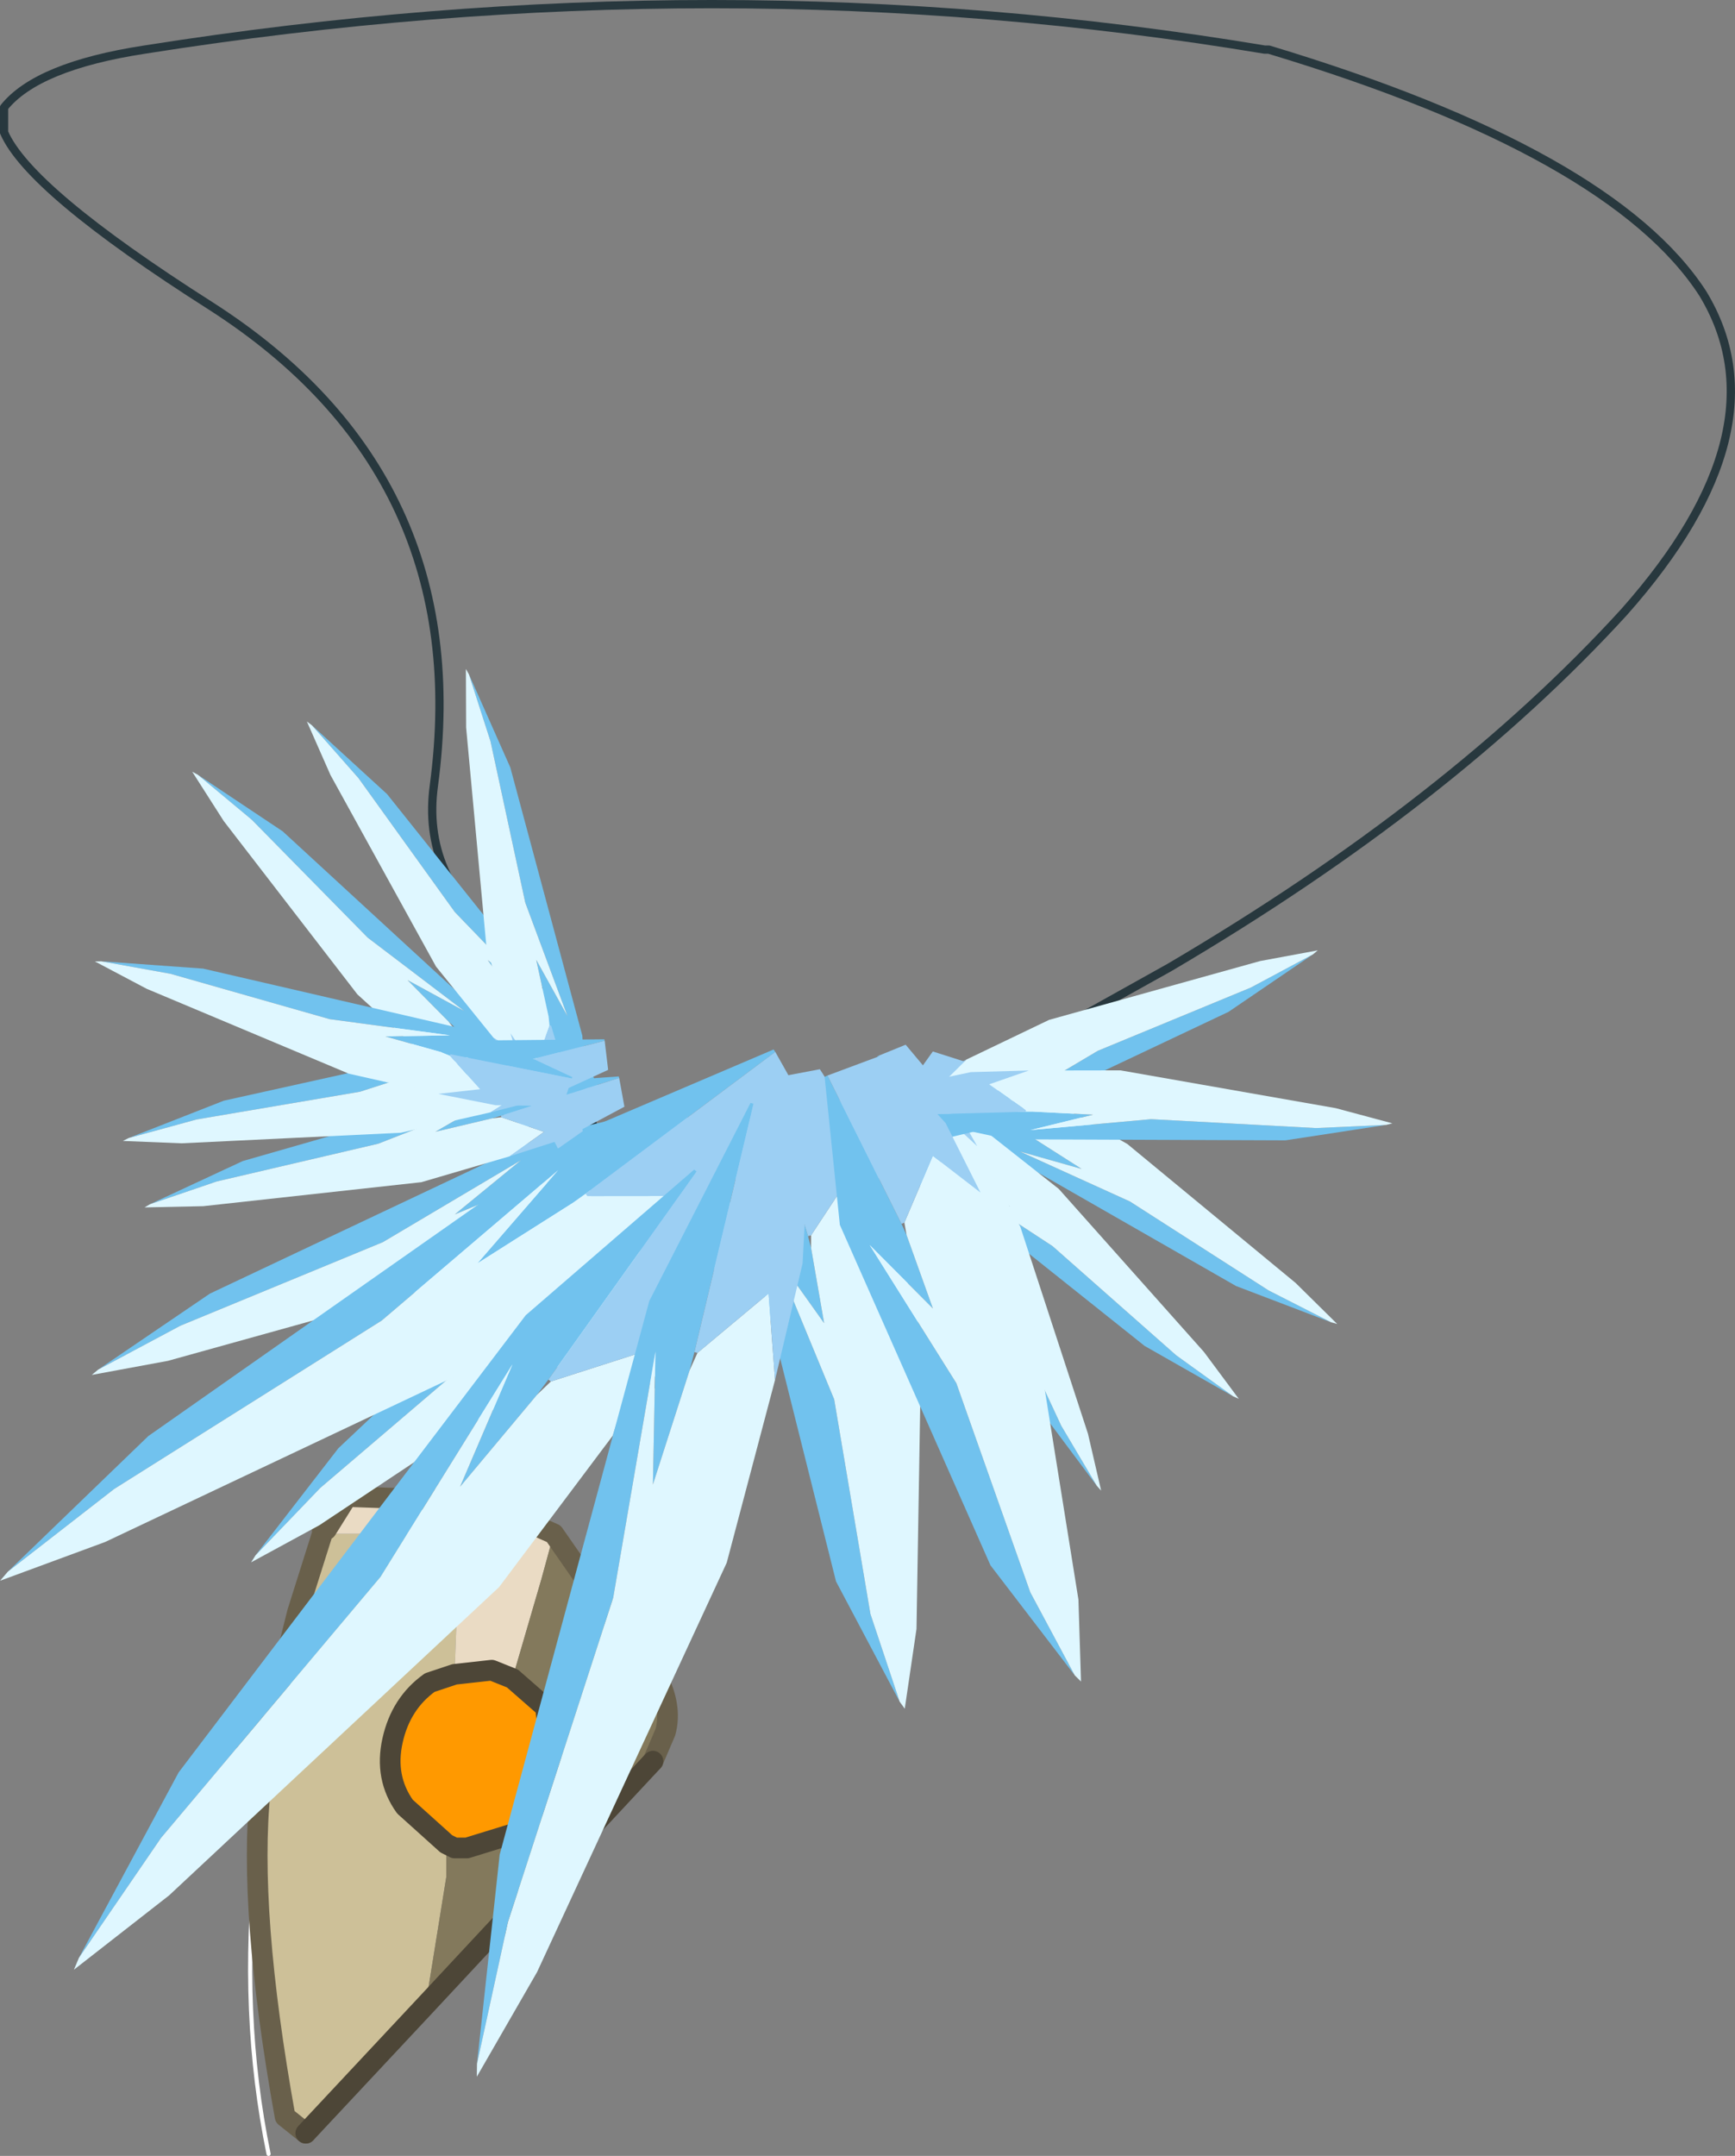 <svg viewBox="0 0 61.411 76.293" xmlns="http://www.w3.org/2000/svg" xmlns:xlink="http://www.w3.org/1999/xlink"><rect x="0" y="0" width="61.411" height="76.293" fill="#808080" stroke="none"/><g transform="translate(-244.66 -162.28)"><use transform="translate(244.51 162.28) scale(2.926)" width="21.05" height="26.05" xlink:href="#a"/><use transform="matrix(.728 -.8 .8 .728 250.19 190.99)" width="2.3" height="16.05" xlink:href="#b"/><use transform="matrix(.841 -.679 .679 .841 254.05 189)" width="2.3" height="16.05" xlink:href="#b"/><use transform="rotate(-115.602 191.622 28.203) scale(1.433)" width="2.3" height="16.05" xlink:href="#b"/><use transform="rotate(-15.347 821.592 -869.14) scale(1.08)" width="2.3" height="16.05" xlink:href="#b"/><use transform="matrix(-2.152 .559 -.357 -1.375 280.45 221.77)" width="2.3" height="16.05" xlink:href="#b"/><use transform="rotate(-133.654 174.594 55.057) scale(1.435)" width="2.3" height="16.05" xlink:href="#b"/><use transform="rotate(-125.369 180.495 46.863) scale(2.069)" width="2.3" height="16.05" xlink:href="#b"/><use transform="matrix(-1.785 -1.34 1.34 -1.785 250.4 234.33)" width="2.3" height="16.05" xlink:href="#b"/><use transform="matrix(-2.156 -.57 .57 -2.156 265.31 236.77)" width="2.3" height="16.05" xlink:href="#b"/><use transform="matrix(-.305 -1.041 1.041 -.305 250.31 206.83)" width="2.3" height="16.05" xlink:href="#b"/><use transform="rotate(-102.812 206.326 2.716) scale(1.085)" width="2.3" height="16.05" xlink:href="#b"/><use transform="rotate(-77.278 247.738 -55.79) scale(1.083)" width="2.3" height="16.05" xlink:href="#b"/><use transform="matrix(-.531 .939 -.939 -.531 292.92 207.49)" width="2.3" height="16.05" xlink:href="#b"/><use transform="rotate(128.257 93.845 175.391) scale(1.079)" width="2.3" height="16.05" xlink:href="#b"/><use transform="rotate(151.842 115.796 142.846) scale(1.077)" width="2.3" height="16.05" xlink:href="#b"/><use transform="rotate(64.373 -9.033 327.862) scale(1.083)" width="2.3" height="16.05" xlink:href="#b"/><use transform="rotate(89.905 46.733 247.285) scale(1.081)" width="2.3" height="16.05" xlink:href="#b"/><use transform="matrix(-2.027 .918 -.597 -1.319 286.47 220.18)" width="2.3" height="16.05" xlink:href="#b"/></g><defs><g id="a"><path d="m10.55 6.65-.25.15-.3-.15-.1-.35.1-.3v-.05q.15-.15.3-.15l.25.15.15.35-.15.35m-.25.15L10 6l.3.8" fill="#96c0cf" fill-rule="evenodd" transform="translate(-5.25 15.95)"/><path d="M3.3 26.05q-.35-1.7-.15-3.6m1.6-.5.3.8" fill="none" stroke="#fff" stroke-linecap="round" stroke-linejoin="round" stroke-width=".05"/><path d="M8 16.75q-.95-4.65-1.9-5.4T5.3 9.5q.5-3.75-2.7-5.8Q.4 2.3.1 1.6v-.3Q.5.8 1.8.6 8.75-.5 15.35.6h.05q4.15 1.25 5.25 2.95 1 1.65-.95 3.85-2.1 2.3-5.5 4.3l-2.15 1.2-2.55 1.85" fill="none" stroke="#28383e" stroke-linecap="round" stroke-linejoin="round" stroke-width=".1"/><path d="m8.7 4.35-.2 1-.05.35-.15-.2q-.2-.25-.1-.55l.3-.5.2-.1" fill="#474132" fill-rule="evenodd" transform="translate(-5.25 15.95)"/><path d="M9.2 2.6h.75l.5.05.4.3-.05 1.35-.3.1q-.35.25-.45.7t.15.8l.5.45v.4l-.25 1.55L9 9.85l-.25-.2q-.45-2.5-.3-3.95l.05-.35.2-1 .2-.8.3-.95" fill="#cdc098" fill-rule="evenodd" transform="translate(-5.25 15.95)"/><path d="m10.8 4.3.05-1.35-.4-.3-.5-.05H9.2v-.05h.05l.25-.4 1.4.05.65.2.45.2-.15.55-.35 1.2-.25-.1-.45.05" fill="#eadbc4" fill-rule="evenodd" transform="translate(-5.25 15.95)"/><path d="m11.5 4.35.35-1.2.15-.55.8 1.15q.7.7.55 1.25l-.15.35-2.75 2.95.25-1.55v-.4l.1.05h.15l.65-.2.4-.65-.1-.85-.4-.35" fill="#83795c" fill-rule="evenodd" transform="translate(-5.25 15.95)"/><path d="m10.8 4.3.45-.05.25.1.4.35.1.85-.4.65-.65.2h-.15l-.1-.05-.5-.45q-.25-.35-.15-.8t.45-.7l.3-.1" fill="#f90" fill-rule="evenodd" transform="translate(-5.25 15.95)"/><path d="m6.75 18.55-.45-.2m-.65-.2-1.4-.05-.25.4h-.05v.05l-.3.95-.2.8-.2 1-.05.35q-.15 1.45.3 3.95l.25.2m4.2-4.5.15-.35q.15-.55-.55-1.25l-.8-1.15" fill="none" stroke="#69604b" stroke-linecap="round" stroke-linejoin="round" stroke-width=".25"/><path d="M5.55 20.25 6 20.2l.25.1m.05-1.95-.65-.2m-1.9 7.65 1.45-1.55 2.75-2.95m-2.5 1-.5-.45q-.25-.35-.15-.8t.45-.7l.3-.1m-.1 2.05.1.05h.15l.65-.2.4-.65-.1-.85-.4-.35" fill="none" stroke="#4d4637" stroke-linecap="round" stroke-linejoin="round" stroke-width=".25"/></g><g id="b" fill-rule="evenodd"><path d="m1.45.6.1-1.9.5 2.05L1.7-3.2 2-8.6l-.1-2.3.5 3.3-.05 9.1-.75 3.45h-.05L1.45.9V.6" fill="#71c2ee" transform="translate(-.1 11.1)"/><path d="M1.9-10.9 2-8.6l-.3 5.4.35 3.95-.5-2.05-.1 1.9-.05.3-.85 1.2L.1.8v-3l1.25-7.05.5-1.85.05.2" fill="#dff7ff" transform="translate(-.1 11.1)"/><path d="m1.45.9.1 4.05-.95-.1L.15 2.7.1.8l.45 1.3L1.4.9h.05" fill="#9ccff3" transform="translate(-.1 11.1)"/></g></defs></svg>